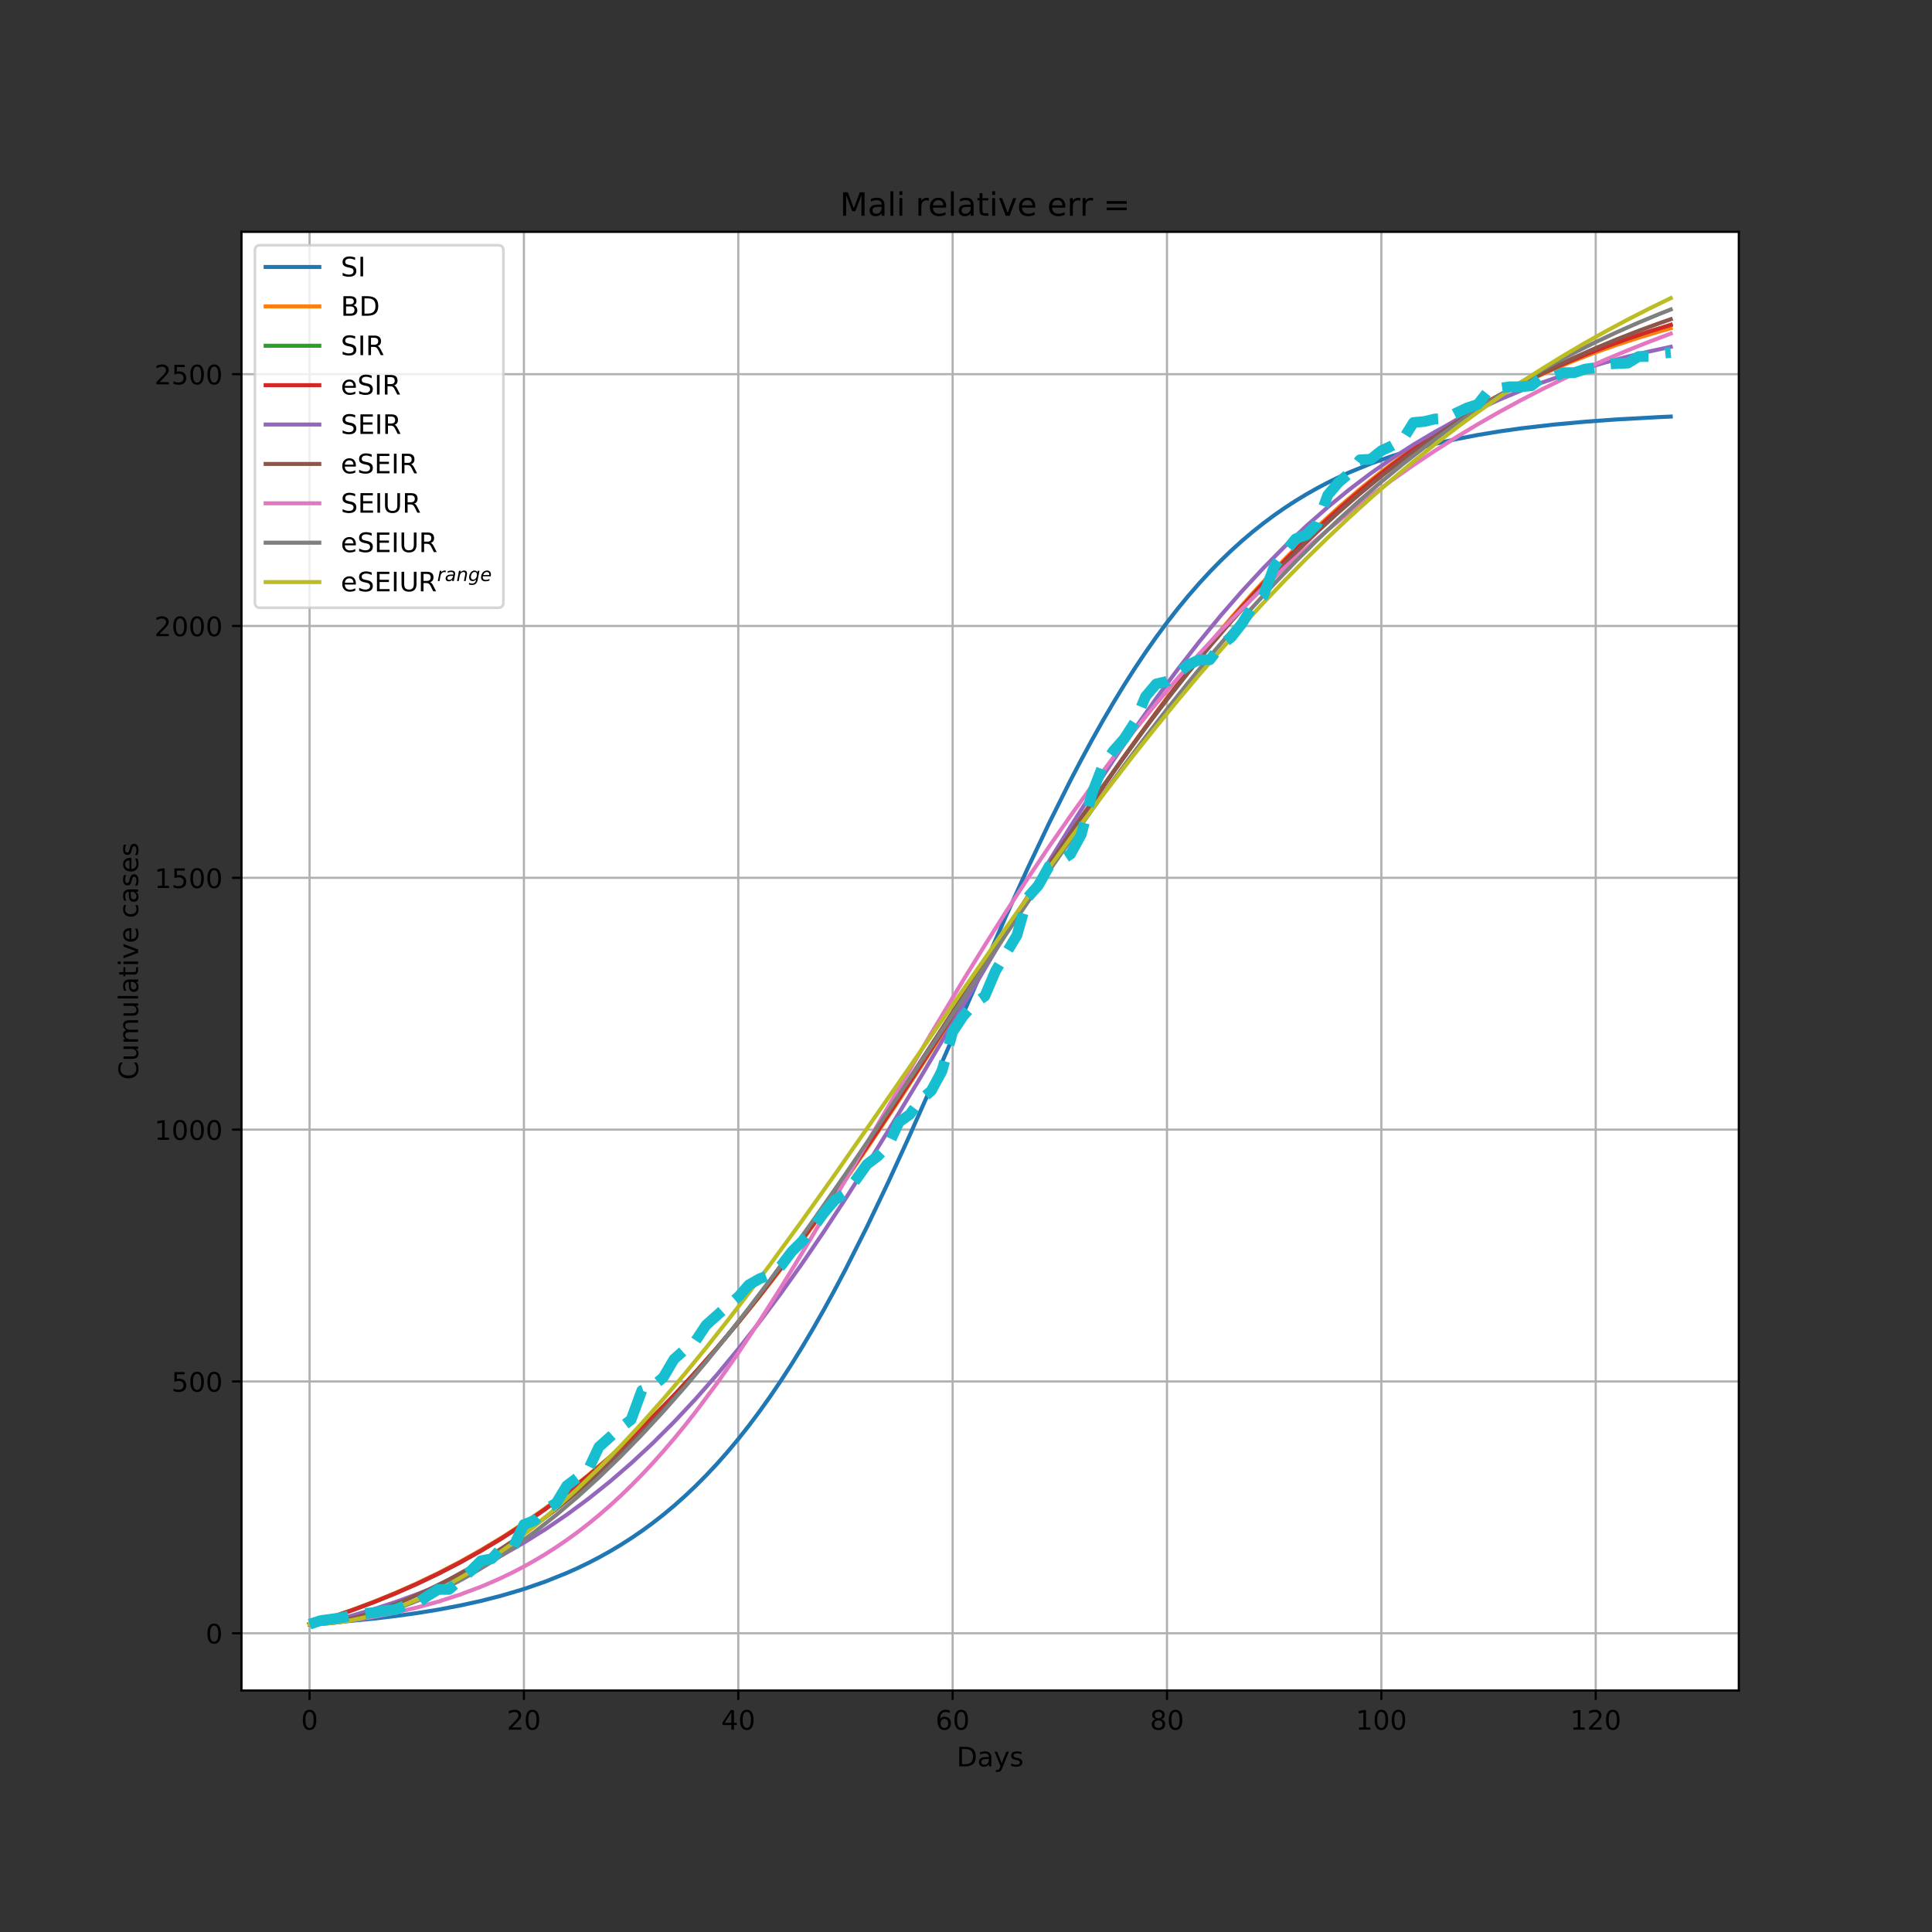 <?xml version="1.0" encoding="utf-8" standalone="no"?>
<!DOCTYPE svg PUBLIC "-//W3C//DTD SVG 1.1//EN"
  "http://www.w3.org/Graphics/SVG/1.1/DTD/svg11.dtd">
<!-- Created with matplotlib (https://matplotlib.org/) -->
<svg height="720pt" version="1.1" viewBox="0 0 720 720" width="720pt" xmlns="http://www.w3.org/2000/svg" xmlns:xlink="http://www.w3.org/1999/xlink">
 <rect x="0" y="0" width="720" height="720" fill="#333333" stroke="none"/>
 <defs>
  <style type="text/css">*{stroke-linecap:butt;stroke-linejoin:round;}</style>
 </defs>
 <g id="figure_1">
  <g id="patch_1">
   <path d="M 0 720 
L 720 720 
L 720 0 
L 0 0 
z
" style="fill:none;"/>
  </g>
  <g id="axes_1">
   <g id="patch_2">
    <path d="M 90 630 
L 648 630 
L 648 86.4 
L 90 86.4 
z
" style="fill:#ffffff;"/>
   </g>
   <g id="matplotlib.axis_1">
    <g id="xtick_1">
     <g id="line2d_1">
      <path clip-path="url(#pa520c6a73e)" d="M 115.364 630 
L 115.364 86.4 
" style="fill:none;stroke:#b0b0b0;stroke-linecap:square;stroke-width:0.8;"/>
     </g>
     <g id="line2d_2">
      <defs>
       <path d="M 0 0 
L 0 3.5 
" id="m90a1885f29" style="stroke:#000000;stroke-width:0.8;"/>
      </defs>
      <g>
       <use style="stroke:#000000;stroke-width:0.8;" x="115.364" xlink:href="#m90a1885f29" y="630"/>
      </g>
     </g>
     <g id="text_1">
      <!-- 0 -->
      <g transform="translate(112.182 644.598)scale(0.1 -0.1)">
       <defs>
        <path d="M 31.781 66.406 
Q 24.172 66.406 20.328 58.906 
Q 16.5 51.422 16.5 36.375 
Q 16.5 21.391 20.328 13.891 
Q 24.172 6.391 31.781 6.391 
Q 39.453 6.391 43.281 13.891 
Q 47.125 21.391 47.125 36.375 
Q 47.125 51.422 43.281 58.906 
Q 39.453 66.406 31.781 66.406 
z
M 31.781 74.219 
Q 44.047 74.219 50.516 64.516 
Q 56.984 54.828 56.984 36.375 
Q 56.984 17.969 50.516 8.266 
Q 44.047 -1.422 31.781 -1.422 
Q 19.531 -1.422 13.062 8.266 
Q 6.594 17.969 6.594 36.375 
Q 6.594 54.828 13.062 64.516 
Q 19.531 74.219 31.781 74.219 
z
" id="DejaVuSans-48"/>
       </defs>
       <use xlink:href="#DejaVuSans-48"/>
      </g>
     </g>
    </g>
    <g id="xtick_2">
     <g id="line2d_3">
      <path clip-path="url(#pa520c6a73e)" d="M 195.249 630 
L 195.249 86.4 
" style="fill:none;stroke:#b0b0b0;stroke-linecap:square;stroke-width:0.8;"/>
     </g>
     <g id="line2d_4">
      <g>
       <use style="stroke:#000000;stroke-width:0.8;" x="195.249" xlink:href="#m90a1885f29" y="630"/>
      </g>
     </g>
     <g id="text_2">
      <!-- 20 -->
      <g transform="translate(188.887 644.598)scale(0.1 -0.1)">
       <defs>
        <path d="M 19.188 8.297 
L 53.609 8.297 
L 53.609 0 
L 7.328 0 
L 7.328 8.297 
Q 12.938 14.109 22.625 23.891 
Q 32.328 33.688 34.812 36.531 
Q 39.547 41.844 41.422 45.531 
Q 43.312 49.219 43.312 52.781 
Q 43.312 58.594 39.234 62.25 
Q 35.156 65.922 28.609 65.922 
Q 23.969 65.922 18.812 64.312 
Q 13.672 62.703 7.812 59.422 
L 7.812 69.391 
Q 13.766 71.781 18.938 73 
Q 24.125 74.219 28.422 74.219 
Q 39.75 74.219 46.484 68.547 
Q 53.219 62.891 53.219 53.422 
Q 53.219 48.922 51.531 44.891 
Q 49.859 40.875 45.406 35.406 
Q 44.188 33.984 37.641 27.219 
Q 31.109 20.453 19.188 8.297 
z
" id="DejaVuSans-50"/>
       </defs>
       <use xlink:href="#DejaVuSans-50"/>
       <use x="63.623" xlink:href="#DejaVuSans-48"/>
      </g>
     </g>
    </g>
    <g id="xtick_3">
     <g id="line2d_5">
      <path clip-path="url(#pa520c6a73e)" d="M 275.135 630 
L 275.135 86.4 
" style="fill:none;stroke:#b0b0b0;stroke-linecap:square;stroke-width:0.8;"/>
     </g>
     <g id="line2d_6">
      <g>
       <use style="stroke:#000000;stroke-width:0.8;" x="275.135" xlink:href="#m90a1885f29" y="630"/>
      </g>
     </g>
     <g id="text_3">
      <!-- 40 -->
      <g transform="translate(268.772 644.598)scale(0.1 -0.1)">
       <defs>
        <path d="M 37.797 64.312 
L 12.891 25.391 
L 37.797 25.391 
z
M 35.203 72.906 
L 47.609 72.906 
L 47.609 25.391 
L 58.016 25.391 
L 58.016 17.188 
L 47.609 17.188 
L 47.609 0 
L 37.797 0 
L 37.797 17.188 
L 4.891 17.188 
L 4.891 26.703 
z
" id="DejaVuSans-52"/>
       </defs>
       <use xlink:href="#DejaVuSans-52"/>
       <use x="63.623" xlink:href="#DejaVuSans-48"/>
      </g>
     </g>
    </g>
    <g id="xtick_4">
     <g id="line2d_7">
      <path clip-path="url(#pa520c6a73e)" d="M 355.02 630 
L 355.02 86.4 
" style="fill:none;stroke:#b0b0b0;stroke-linecap:square;stroke-width:0.8;"/>
     </g>
     <g id="line2d_8">
      <g>
       <use style="stroke:#000000;stroke-width:0.8;" x="355.02" xlink:href="#m90a1885f29" y="630"/>
      </g>
     </g>
     <g id="text_4">
      <!-- 60 -->
      <g transform="translate(348.658 644.598)scale(0.1 -0.1)">
       <defs>
        <path d="M 33.016 40.375 
Q 26.375 40.375 22.484 35.828 
Q 18.609 31.297 18.609 23.391 
Q 18.609 15.531 22.484 10.953 
Q 26.375 6.391 33.016 6.391 
Q 39.656 6.391 43.531 10.953 
Q 47.406 15.531 47.406 23.391 
Q 47.406 31.297 43.531 35.828 
Q 39.656 40.375 33.016 40.375 
z
M 52.594 71.297 
L 52.594 62.312 
Q 48.875 64.062 45.094 64.984 
Q 41.312 65.922 37.594 65.922 
Q 27.828 65.922 22.672 59.328 
Q 17.531 52.734 16.797 39.406 
Q 19.672 43.656 24.016 45.922 
Q 28.375 48.188 33.594 48.188 
Q 44.578 48.188 50.953 41.516 
Q 57.328 34.859 57.328 23.391 
Q 57.328 12.156 50.688 5.359 
Q 44.047 -1.422 33.016 -1.422 
Q 20.359 -1.422 13.672 8.266 
Q 6.984 17.969 6.984 36.375 
Q 6.984 53.656 15.188 63.938 
Q 23.391 74.219 37.203 74.219 
Q 40.922 74.219 44.703 73.484 
Q 48.484 72.75 52.594 71.297 
z
" id="DejaVuSans-54"/>
       </defs>
       <use xlink:href="#DejaVuSans-54"/>
       <use x="63.623" xlink:href="#DejaVuSans-48"/>
      </g>
     </g>
    </g>
    <g id="xtick_5">
     <g id="line2d_9">
      <path clip-path="url(#pa520c6a73e)" d="M 434.906 630 
L 434.906 86.4 
" style="fill:none;stroke:#b0b0b0;stroke-linecap:square;stroke-width:0.8;"/>
     </g>
     <g id="line2d_10">
      <g>
       <use style="stroke:#000000;stroke-width:0.8;" x="434.906" xlink:href="#m90a1885f29" y="630"/>
      </g>
     </g>
     <g id="text_5">
      <!-- 80 -->
      <g transform="translate(428.543 644.598)scale(0.1 -0.1)">
       <defs>
        <path d="M 31.781 34.625 
Q 24.75 34.625 20.719 30.859 
Q 16.703 27.094 16.703 20.516 
Q 16.703 13.922 20.719 10.156 
Q 24.75 6.391 31.781 6.391 
Q 38.812 6.391 42.859 10.172 
Q 46.922 13.969 46.922 20.516 
Q 46.922 27.094 42.891 30.859 
Q 38.875 34.625 31.781 34.625 
z
M 21.922 38.812 
Q 15.578 40.375 12.031 44.719 
Q 8.5 49.078 8.5 55.328 
Q 8.5 64.062 14.719 69.141 
Q 20.953 74.219 31.781 74.219 
Q 42.672 74.219 48.875 69.141 
Q 55.078 64.062 55.078 55.328 
Q 55.078 49.078 51.531 44.719 
Q 48 40.375 41.703 38.812 
Q 48.828 37.156 52.797 32.312 
Q 56.781 27.484 56.781 20.516 
Q 56.781 9.906 50.312 4.234 
Q 43.844 -1.422 31.781 -1.422 
Q 19.734 -1.422 13.25 4.234 
Q 6.781 9.906 6.781 20.516 
Q 6.781 27.484 10.781 32.312 
Q 14.797 37.156 21.922 38.812 
z
M 18.312 54.391 
Q 18.312 48.734 21.844 45.562 
Q 25.391 42.391 31.781 42.391 
Q 38.141 42.391 41.719 45.562 
Q 45.312 48.734 45.312 54.391 
Q 45.312 60.062 41.719 63.234 
Q 38.141 66.406 31.781 66.406 
Q 25.391 66.406 21.844 63.234 
Q 18.312 60.062 18.312 54.391 
z
" id="DejaVuSans-56"/>
       </defs>
       <use xlink:href="#DejaVuSans-56"/>
       <use x="63.623" xlink:href="#DejaVuSans-48"/>
      </g>
     </g>
    </g>
    <g id="xtick_6">
     <g id="line2d_11">
      <path clip-path="url(#pa520c6a73e)" d="M 514.791 630 
L 514.791 86.4 
" style="fill:none;stroke:#b0b0b0;stroke-linecap:square;stroke-width:0.8;"/>
     </g>
     <g id="line2d_12">
      <g>
       <use style="stroke:#000000;stroke-width:0.8;" x="514.791" xlink:href="#m90a1885f29" y="630"/>
      </g>
     </g>
     <g id="text_6">
      <!-- 100 -->
      <g transform="translate(505.247 644.598)scale(0.1 -0.1)">
       <defs>
        <path d="M 12.406 8.297 
L 28.516 8.297 
L 28.516 63.922 
L 10.984 60.406 
L 10.984 69.391 
L 28.422 72.906 
L 38.281 72.906 
L 38.281 8.297 
L 54.391 8.297 
L 54.391 0 
L 12.406 0 
z
" id="DejaVuSans-49"/>
       </defs>
       <use xlink:href="#DejaVuSans-49"/>
       <use x="63.623" xlink:href="#DejaVuSans-48"/>
       <use x="127.246" xlink:href="#DejaVuSans-48"/>
      </g>
     </g>
    </g>
    <g id="xtick_7">
     <g id="line2d_13">
      <path clip-path="url(#pa520c6a73e)" d="M 594.676 630 
L 594.676 86.4 
" style="fill:none;stroke:#b0b0b0;stroke-linecap:square;stroke-width:0.8;"/>
     </g>
     <g id="line2d_14">
      <g>
       <use style="stroke:#000000;stroke-width:0.8;" x="594.676" xlink:href="#m90a1885f29" y="630"/>
      </g>
     </g>
     <g id="text_7">
      <!-- 120 -->
      <g transform="translate(585.133 644.598)scale(0.1 -0.1)">
       <use xlink:href="#DejaVuSans-49"/>
       <use x="63.623" xlink:href="#DejaVuSans-50"/>
       <use x="127.246" xlink:href="#DejaVuSans-48"/>
      </g>
     </g>
    </g>
    <g id="text_8">
     <!-- Days -->
     <g transform="translate(356.522 658.277)scale(0.1 -0.1)">
      <defs>
       <path d="M 19.672 64.797 
L 19.672 8.109 
L 31.594 8.109 
Q 46.688 8.109 53.688 14.938 
Q 60.688 21.781 60.688 36.531 
Q 60.688 51.172 53.688 57.984 
Q 46.688 64.797 31.594 64.797 
z
M 9.812 72.906 
L 30.078 72.906 
Q 51.266 72.906 61.172 64.094 
Q 71.094 55.281 71.094 36.531 
Q 71.094 17.672 61.125 8.828 
Q 51.172 0 30.078 0 
L 9.812 0 
z
" id="DejaVuSans-68"/>
       <path d="M 34.281 27.484 
Q 23.391 27.484 19.188 25 
Q 14.984 22.516 14.984 16.5 
Q 14.984 11.719 18.141 8.906 
Q 21.297 6.109 26.703 6.109 
Q 34.188 6.109 38.703 11.406 
Q 43.219 16.703 43.219 25.484 
L 43.219 27.484 
z
M 52.203 31.203 
L 52.203 0 
L 43.219 0 
L 43.219 8.297 
Q 40.141 3.328 35.547 0.953 
Q 30.953 -1.422 24.312 -1.422 
Q 15.922 -1.422 10.953 3.297 
Q 6 8.016 6 15.922 
Q 6 25.141 12.172 29.828 
Q 18.359 34.516 30.609 34.516 
L 43.219 34.516 
L 43.219 35.406 
Q 43.219 41.609 39.141 45 
Q 35.062 48.391 27.688 48.391 
Q 23 48.391 18.547 47.266 
Q 14.109 46.141 10.016 43.891 
L 10.016 52.203 
Q 14.938 54.109 19.578 55.047 
Q 24.219 56 28.609 56 
Q 40.484 56 46.344 49.844 
Q 52.203 43.703 52.203 31.203 
z
" id="DejaVuSans-97"/>
       <path d="M 32.172 -5.078 
Q 28.375 -14.844 24.75 -17.812 
Q 21.141 -20.797 15.094 -20.797 
L 7.906 -20.797 
L 7.906 -13.281 
L 13.188 -13.281 
Q 16.891 -13.281 18.938 -11.516 
Q 21 -9.766 23.484 -3.219 
L 25.094 0.875 
L 2.984 54.688 
L 12.5 54.688 
L 29.594 11.922 
L 46.688 54.688 
L 56.203 54.688 
z
" id="DejaVuSans-121"/>
       <path d="M 44.281 53.078 
L 44.281 44.578 
Q 40.484 46.531 36.375 47.5 
Q 32.281 48.484 27.875 48.484 
Q 21.188 48.484 17.844 46.438 
Q 14.5 44.391 14.5 40.281 
Q 14.5 37.156 16.891 35.375 
Q 19.281 33.594 26.516 31.984 
L 29.594 31.297 
Q 39.156 29.25 43.188 25.516 
Q 47.219 21.781 47.219 15.094 
Q 47.219 7.469 41.188 3.016 
Q 35.156 -1.422 24.609 -1.422 
Q 20.219 -1.422 15.453 -0.562 
Q 10.688 0.297 5.422 2 
L 5.422 11.281 
Q 10.406 8.688 15.234 7.391 
Q 20.062 6.109 24.812 6.109 
Q 31.156 6.109 34.562 8.281 
Q 37.984 10.453 37.984 14.406 
Q 37.984 18.062 35.516 20.016 
Q 33.062 21.969 24.703 23.781 
L 21.578 24.516 
Q 13.234 26.266 9.516 29.906 
Q 5.812 33.547 5.812 39.891 
Q 5.812 47.609 11.281 51.797 
Q 16.75 56 26.812 56 
Q 31.781 56 36.172 55.266 
Q 40.578 54.547 44.281 53.078 
z
" id="DejaVuSans-115"/>
      </defs>
      <use xlink:href="#DejaVuSans-68"/>
      <use x="77.002" xlink:href="#DejaVuSans-97"/>
      <use x="138.281" xlink:href="#DejaVuSans-121"/>
      <use x="197.461" xlink:href="#DejaVuSans-115"/>
     </g>
    </g>
   </g>
   <g id="matplotlib.axis_2">
    <g id="ytick_1">
     <g id="line2d_15">
      <path clip-path="url(#pa520c6a73e)" d="M 90 608.669 
L 648 608.669 
" style="fill:none;stroke:#b0b0b0;stroke-linecap:square;stroke-width:0.8;"/>
     </g>
     <g id="line2d_16">
      <defs>
       <path d="M 0 0 
L -3.5 0 
" id="mba879bc7ff" style="stroke:#000000;stroke-width:0.8;"/>
      </defs>
      <g>
       <use style="stroke:#000000;stroke-width:0.8;" x="90" xlink:href="#mba879bc7ff" y="608.669"/>
      </g>
     </g>
     <g id="text_9">
      <!-- 0 -->
      <g transform="translate(76.638 612.469)scale(0.1 -0.1)">
       <use xlink:href="#DejaVuSans-48"/>
      </g>
     </g>
    </g>
    <g id="ytick_2">
     <g id="line2d_17">
      <path clip-path="url(#pa520c6a73e)" d="M 90 514.823 
L 648 514.823 
" style="fill:none;stroke:#b0b0b0;stroke-linecap:square;stroke-width:0.8;"/>
     </g>
     <g id="line2d_18">
      <g>
       <use style="stroke:#000000;stroke-width:0.8;" x="90" xlink:href="#mba879bc7ff" y="514.823"/>
      </g>
     </g>
     <g id="text_10">
      <!-- 500 -->
      <g transform="translate(63.913 518.622)scale(0.1 -0.1)">
       <defs>
        <path d="M 10.797 72.906 
L 49.516 72.906 
L 49.516 64.594 
L 19.828 64.594 
L 19.828 46.734 
Q 21.969 47.469 24.109 47.828 
Q 26.266 48.188 28.422 48.188 
Q 40.625 48.188 47.75 41.5 
Q 54.891 34.812 54.891 23.391 
Q 54.891 11.625 47.562 5.094 
Q 40.234 -1.422 26.906 -1.422 
Q 22.312 -1.422 17.547 -0.641 
Q 12.797 0.141 7.719 1.703 
L 7.719 11.625 
Q 12.109 9.234 16.797 8.062 
Q 21.484 6.891 26.703 6.891 
Q 35.156 6.891 40.078 11.328 
Q 45.016 15.766 45.016 23.391 
Q 45.016 31 40.078 35.438 
Q 35.156 39.891 26.703 39.891 
Q 22.75 39.891 18.812 39.016 
Q 14.891 38.141 10.797 36.281 
z
" id="DejaVuSans-53"/>
       </defs>
       <use xlink:href="#DejaVuSans-53"/>
       <use x="63.623" xlink:href="#DejaVuSans-48"/>
       <use x="127.246" xlink:href="#DejaVuSans-48"/>
      </g>
     </g>
    </g>
    <g id="ytick_3">
     <g id="line2d_19">
      <path clip-path="url(#pa520c6a73e)" d="M 90 420.977 
L 648 420.977 
" style="fill:none;stroke:#b0b0b0;stroke-linecap:square;stroke-width:0.8;"/>
     </g>
     <g id="line2d_20">
      <g>
       <use style="stroke:#000000;stroke-width:0.8;" x="90" xlink:href="#mba879bc7ff" y="420.977"/>
      </g>
     </g>
     <g id="text_11">
      <!-- 1000 -->
      <g transform="translate(57.55 424.776)scale(0.1 -0.1)">
       <use xlink:href="#DejaVuSans-49"/>
       <use x="63.623" xlink:href="#DejaVuSans-48"/>
       <use x="127.246" xlink:href="#DejaVuSans-48"/>
       <use x="190.869" xlink:href="#DejaVuSans-48"/>
      </g>
     </g>
    </g>
    <g id="ytick_4">
     <g id="line2d_21">
      <path clip-path="url(#pa520c6a73e)" d="M 90 327.131 
L 648 327.131 
" style="fill:none;stroke:#b0b0b0;stroke-linecap:square;stroke-width:0.8;"/>
     </g>
     <g id="line2d_22">
      <g>
       <use style="stroke:#000000;stroke-width:0.8;" x="90" xlink:href="#mba879bc7ff" y="327.131"/>
      </g>
     </g>
     <g id="text_12">
      <!-- 1500 -->
      <g transform="translate(57.55 330.93)scale(0.1 -0.1)">
       <use xlink:href="#DejaVuSans-49"/>
       <use x="63.623" xlink:href="#DejaVuSans-53"/>
       <use x="127.246" xlink:href="#DejaVuSans-48"/>
       <use x="190.869" xlink:href="#DejaVuSans-48"/>
      </g>
     </g>
    </g>
    <g id="ytick_5">
     <g id="line2d_23">
      <path clip-path="url(#pa520c6a73e)" d="M 90 233.285 
L 648 233.285 
" style="fill:none;stroke:#b0b0b0;stroke-linecap:square;stroke-width:0.8;"/>
     </g>
     <g id="line2d_24">
      <g>
       <use style="stroke:#000000;stroke-width:0.8;" x="90" xlink:href="#mba879bc7ff" y="233.285"/>
      </g>
     </g>
     <g id="text_13">
      <!-- 2000 -->
      <g transform="translate(57.55 237.084)scale(0.1 -0.1)">
       <use xlink:href="#DejaVuSans-50"/>
       <use x="63.623" xlink:href="#DejaVuSans-48"/>
       <use x="127.246" xlink:href="#DejaVuSans-48"/>
       <use x="190.869" xlink:href="#DejaVuSans-48"/>
      </g>
     </g>
    </g>
    <g id="ytick_6">
     <g id="line2d_25">
      <path clip-path="url(#pa520c6a73e)" d="M 90 139.439 
L 648 139.439 
" style="fill:none;stroke:#b0b0b0;stroke-linecap:square;stroke-width:0.8;"/>
     </g>
     <g id="line2d_26">
      <g>
       <use style="stroke:#000000;stroke-width:0.8;" x="90" xlink:href="#mba879bc7ff" y="139.439"/>
      </g>
     </g>
     <g id="text_14">
      <!-- 2500 -->
      <g transform="translate(57.55 143.238)scale(0.1 -0.1)">
       <use xlink:href="#DejaVuSans-50"/>
       <use x="63.623" xlink:href="#DejaVuSans-53"/>
       <use x="127.246" xlink:href="#DejaVuSans-48"/>
       <use x="190.869" xlink:href="#DejaVuSans-48"/>
      </g>
     </g>
    </g>
    <g id="text_15">
     <!-- Cumulative cases -->
     <g transform="translate(51.47 402.426)rotate(-90)scale(0.1 -0.1)">
      <defs>
       <path d="M 64.406 67.281 
L 64.406 56.891 
Q 59.422 61.531 53.781 63.812 
Q 48.141 66.109 41.797 66.109 
Q 29.297 66.109 22.656 58.469 
Q 16.016 50.828 16.016 36.375 
Q 16.016 21.969 22.656 14.328 
Q 29.297 6.688 41.797 6.688 
Q 48.141 6.688 53.781 8.984 
Q 59.422 11.281 64.406 15.922 
L 64.406 5.609 
Q 59.234 2.094 53.438 0.328 
Q 47.656 -1.422 41.219 -1.422 
Q 24.656 -1.422 15.125 8.703 
Q 5.609 18.844 5.609 36.375 
Q 5.609 53.953 15.125 64.078 
Q 24.656 74.219 41.219 74.219 
Q 47.75 74.219 53.531 72.484 
Q 59.328 70.75 64.406 67.281 
z
" id="DejaVuSans-67"/>
       <path d="M 8.5 21.578 
L 8.5 54.688 
L 17.484 54.688 
L 17.484 21.922 
Q 17.484 14.156 20.5 10.266 
Q 23.531 6.391 29.594 6.391 
Q 36.859 6.391 41.078 11.031 
Q 45.312 15.672 45.312 23.688 
L 45.312 54.688 
L 54.297 54.688 
L 54.297 0 
L 45.312 0 
L 45.312 8.406 
Q 42.047 3.422 37.719 1 
Q 33.406 -1.422 27.688 -1.422 
Q 18.266 -1.422 13.375 4.438 
Q 8.5 10.297 8.5 21.578 
z
M 31.109 56 
z
" id="DejaVuSans-117"/>
       <path d="M 52 44.188 
Q 55.375 50.25 60.062 53.125 
Q 64.75 56 71.094 56 
Q 79.641 56 84.281 50.016 
Q 88.922 44.047 88.922 33.016 
L 88.922 0 
L 79.891 0 
L 79.891 32.719 
Q 79.891 40.578 77.094 44.375 
Q 74.312 48.188 68.609 48.188 
Q 61.625 48.188 57.562 43.547 
Q 53.516 38.922 53.516 30.906 
L 53.516 0 
L 44.484 0 
L 44.484 32.719 
Q 44.484 40.625 41.703 44.406 
Q 38.922 48.188 33.109 48.188 
Q 26.219 48.188 22.156 43.531 
Q 18.109 38.875 18.109 30.906 
L 18.109 0 
L 9.078 0 
L 9.078 54.688 
L 18.109 54.688 
L 18.109 46.188 
Q 21.188 51.219 25.484 53.609 
Q 29.781 56 35.688 56 
Q 41.656 56 45.828 52.969 
Q 50 49.953 52 44.188 
z
" id="DejaVuSans-109"/>
       <path d="M 9.422 75.984 
L 18.406 75.984 
L 18.406 0 
L 9.422 0 
z
" id="DejaVuSans-108"/>
       <path d="M 18.312 70.219 
L 18.312 54.688 
L 36.812 54.688 
L 36.812 47.703 
L 18.312 47.703 
L 18.312 18.016 
Q 18.312 11.328 20.141 9.422 
Q 21.969 7.516 27.594 7.516 
L 36.812 7.516 
L 36.812 0 
L 27.594 0 
Q 17.188 0 13.234 3.875 
Q 9.281 7.766 9.281 18.016 
L 9.281 47.703 
L 2.688 47.703 
L 2.688 54.688 
L 9.281 54.688 
L 9.281 70.219 
z
" id="DejaVuSans-116"/>
       <path d="M 9.422 54.688 
L 18.406 54.688 
L 18.406 0 
L 9.422 0 
z
M 9.422 75.984 
L 18.406 75.984 
L 18.406 64.594 
L 9.422 64.594 
z
" id="DejaVuSans-105"/>
       <path d="M 2.984 54.688 
L 12.5 54.688 
L 29.594 8.797 
L 46.688 54.688 
L 56.203 54.688 
L 35.688 0 
L 23.484 0 
z
" id="DejaVuSans-118"/>
       <path d="M 56.203 29.594 
L 56.203 25.203 
L 14.891 25.203 
Q 15.484 15.922 20.484 11.062 
Q 25.484 6.203 34.422 6.203 
Q 39.594 6.203 44.453 7.469 
Q 49.312 8.734 54.109 11.281 
L 54.109 2.781 
Q 49.266 0.734 44.188 -0.344 
Q 39.109 -1.422 33.891 -1.422 
Q 20.797 -1.422 13.156 6.188 
Q 5.516 13.812 5.516 26.812 
Q 5.516 40.234 12.766 48.109 
Q 20.016 56 32.328 56 
Q 43.359 56 49.781 48.891 
Q 56.203 41.797 56.203 29.594 
z
M 47.219 32.234 
Q 47.125 39.594 43.094 43.984 
Q 39.062 48.391 32.422 48.391 
Q 24.906 48.391 20.391 44.141 
Q 15.875 39.891 15.188 32.172 
z
" id="DejaVuSans-101"/>
       <path id="DejaVuSans-32"/>
       <path d="M 48.781 52.594 
L 48.781 44.188 
Q 44.969 46.297 41.141 47.344 
Q 37.312 48.391 33.406 48.391 
Q 24.656 48.391 19.812 42.844 
Q 14.984 37.312 14.984 27.297 
Q 14.984 17.281 19.812 11.734 
Q 24.656 6.203 33.406 6.203 
Q 37.312 6.203 41.141 7.25 
Q 44.969 8.297 48.781 10.406 
L 48.781 2.094 
Q 45.016 0.344 40.984 -0.531 
Q 36.969 -1.422 32.422 -1.422 
Q 20.062 -1.422 12.781 6.344 
Q 5.516 14.109 5.516 27.297 
Q 5.516 40.672 12.859 48.328 
Q 20.219 56 33.016 56 
Q 37.156 56 41.109 55.141 
Q 45.062 54.297 48.781 52.594 
z
" id="DejaVuSans-99"/>
      </defs>
      <use xlink:href="#DejaVuSans-67"/>
      <use x="69.824" xlink:href="#DejaVuSans-117"/>
      <use x="133.203" xlink:href="#DejaVuSans-109"/>
      <use x="230.615" xlink:href="#DejaVuSans-117"/>
      <use x="293.994" xlink:href="#DejaVuSans-108"/>
      <use x="321.777" xlink:href="#DejaVuSans-97"/>
      <use x="383.057" xlink:href="#DejaVuSans-116"/>
      <use x="422.266" xlink:href="#DejaVuSans-105"/>
      <use x="450.049" xlink:href="#DejaVuSans-118"/>
      <use x="509.229" xlink:href="#DejaVuSans-101"/>
      <use x="570.752" xlink:href="#DejaVuSans-32"/>
      <use x="602.539" xlink:href="#DejaVuSans-99"/>
      <use x="657.52" xlink:href="#DejaVuSans-97"/>
      <use x="718.799" xlink:href="#DejaVuSans-115"/>
      <use x="770.898" xlink:href="#DejaVuSans-101"/>
      <use x="832.422" xlink:href="#DejaVuSans-115"/>
     </g>
    </g>
   </g>
   <g id="line2d_27">
    <path clip-path="url(#pa520c6a73e)" d="M 115.364 605.291 
L 127.346 604.374 
L 139.329 603.21 
L 147.318 602.267 
L 155.306 601.163 
L 163.295 599.872 
L 171.283 598.365 
L 179.272 596.607 
L 187.261 594.558 
L 195.249 592.175 
L 203.238 589.406 
L 211.226 586.196 
L 215.22 584.406 
L 219.215 582.483 
L 223.209 580.417 
L 227.203 578.2 
L 231.198 575.822 
L 235.192 573.274 
L 239.186 570.547 
L 243.18 567.629 
L 247.175 564.512 
L 251.169 561.186 
L 255.163 557.64 
L 259.157 553.864 
L 263.152 549.85 
L 267.146 545.588 
L 271.14 541.07 
L 275.135 536.288 
L 279.129 531.235 
L 283.123 525.906 
L 287.117 520.296 
L 291.112 514.401 
L 295.106 508.221 
L 299.1 501.756 
L 303.094 495.007 
L 307.089 487.981 
L 311.083 480.682 
L 315.077 473.121 
L 323.066 457.258 
L 331.054 440.515 
L 339.043 423.051 
L 347.031 405.057 
L 374.991 341.18 
L 382.98 323.63 
L 390.969 306.778 
L 398.957 290.786 
L 402.951 283.154 
L 406.946 275.783 
L 410.94 268.68 
L 414.934 261.855 
L 418.928 255.311 
L 422.923 249.052 
L 426.917 243.079 
L 430.911 237.391 
L 434.906 231.985 
L 438.9 226.856 
L 442.894 222.001 
L 446.888 217.411 
L 450.883 213.079 
L 454.877 208.998 
L 458.871 205.157 
L 462.865 201.549 
L 466.86 198.163 
L 470.854 194.989 
L 474.848 192.018 
L 478.843 189.239 
L 482.837 186.643 
L 486.831 184.219 
L 490.825 181.958 
L 494.82 179.852 
L 498.814 177.89 
L 502.808 176.065 
L 510.797 172.79 
L 518.785 169.963 
L 526.774 167.53 
L 534.762 165.438 
L 542.751 163.642 
L 550.739 162.102 
L 558.728 160.784 
L 566.717 159.656 
L 578.699 158.264 
L 590.682 157.165 
L 602.665 156.299 
L 618.642 155.424 
L 622.636 155.245 
L 622.636 155.245 
" style="fill:none;stroke:#1f77b4;stroke-linecap:square;stroke-width:1.5;"/>
   </g>
   <g id="line2d_28">
    <path clip-path="url(#pa520c6a73e)" d="M 115.364 605.291 
L 123.352 602.727 
L 131.341 599.942 
L 139.329 596.919 
L 147.318 593.641 
L 155.306 590.092 
L 163.295 586.253 
L 171.283 582.106 
L 179.272 577.633 
L 187.261 572.817 
L 195.249 567.638 
L 203.238 562.081 
L 211.226 556.129 
L 219.215 549.768 
L 227.203 542.983 
L 235.192 535.765 
L 243.18 528.104 
L 251.169 519.995 
L 259.157 511.437 
L 267.146 502.432 
L 275.135 492.985 
L 283.123 483.107 
L 291.112 472.816 
L 299.1 462.131 
L 307.089 451.079 
L 315.077 439.692 
L 323.066 428.005 
L 335.049 410.004 
L 347.031 391.578 
L 370.997 354.141 
L 386.974 329.335 
L 398.957 311.111 
L 410.94 293.396 
L 418.928 281.941 
L 426.917 270.815 
L 434.906 260.049 
L 442.894 249.671 
L 450.883 239.704 
L 458.871 230.164 
L 466.86 221.063 
L 474.848 212.409 
L 482.837 204.204 
L 490.825 196.448 
L 498.814 189.135 
L 506.802 182.258 
L 514.791 175.807 
L 522.78 169.769 
L 530.768 164.128 
L 538.757 158.87 
L 546.745 153.978 
L 554.734 149.433 
L 562.722 145.218 
L 570.711 141.315 
L 578.699 137.705 
L 586.688 134.37 
L 594.676 131.294 
L 602.665 128.459 
L 610.654 125.849 
L 618.642 123.449 
L 622.636 122.322 
L 622.636 122.322 
" style="fill:none;stroke:#ff7f0e;stroke-linecap:square;stroke-width:1.5;"/>
   </g>
   <g id="line2d_29">
    <path clip-path="url(#pa520c6a73e)" d="M 115.364 605.291 
L 123.352 602.779 
L 131.341 600.042 
L 139.329 597.065 
L 147.318 593.828 
L 155.306 590.315 
L 163.295 586.506 
L 171.283 582.384 
L 179.272 577.927 
L 187.261 573.119 
L 195.249 567.941 
L 203.238 562.375 
L 211.226 556.404 
L 219.215 550.014 
L 227.203 543.192 
L 235.192 535.927 
L 243.18 528.211 
L 251.169 520.04 
L 259.157 511.414 
L 267.146 502.335 
L 275.135 492.812 
L 283.123 482.859 
L 291.112 472.494 
L 299.1 461.74 
L 307.089 450.626 
L 315.077 439.186 
L 327.06 421.5 
L 339.043 403.318 
L 355.02 378.587 
L 382.98 335.153 
L 394.963 316.936 
L 406.946 299.194 
L 414.934 287.699 
L 422.923 276.513 
L 430.911 265.67 
L 438.9 255.194 
L 446.888 245.109 
L 454.877 235.43 
L 462.865 226.171 
L 470.854 217.339 
L 478.843 208.938 
L 486.831 200.968 
L 494.82 193.426 
L 502.808 186.305 
L 510.797 179.597 
L 518.785 173.291 
L 526.774 167.374 
L 534.762 161.833 
L 542.751 156.651 
L 550.739 151.814 
L 558.728 147.304 
L 566.717 143.107 
L 574.705 139.204 
L 582.694 135.579 
L 590.682 132.217 
L 598.671 129.1 
L 606.659 126.215 
L 614.648 123.546 
L 622.636 121.078 
L 622.636 121.078 
" style="fill:none;stroke:#2ca02c;stroke-linecap:square;stroke-width:1.5;"/>
   </g>
   <g id="line2d_30">
    <path clip-path="url(#pa520c6a73e)" d="M 115.364 605.291 
L 123.352 602.779 
L 131.341 600.042 
L 139.329 597.065 
L 147.318 593.828 
L 155.306 590.315 
L 163.295 586.506 
L 171.283 582.384 
L 179.272 577.927 
L 187.261 573.119 
L 195.249 567.941 
L 203.238 562.375 
L 211.226 556.404 
L 219.215 550.014 
L 227.203 543.192 
L 235.192 535.927 
L 243.18 528.211 
L 251.169 520.04 
L 259.157 511.414 
L 267.146 502.335 
L 275.135 492.812 
L 283.123 482.859 
L 291.112 472.494 
L 299.1 461.74 
L 307.089 450.626 
L 315.077 439.186 
L 327.06 421.5 
L 339.043 403.318 
L 355.02 378.587 
L 382.98 335.153 
L 394.963 316.936 
L 406.946 299.194 
L 414.934 287.699 
L 422.923 276.513 
L 430.911 265.67 
L 438.9 255.194 
L 446.888 245.109 
L 454.877 235.43 
L 462.865 226.171 
L 470.854 217.339 
L 478.843 208.938 
L 486.831 200.968 
L 494.82 193.426 
L 502.808 186.305 
L 510.797 179.597 
L 518.785 173.291 
L 526.774 167.374 
L 534.762 161.833 
L 542.751 156.651 
L 550.739 151.814 
L 558.728 147.304 
L 566.717 143.107 
L 574.705 139.204 
L 582.694 135.579 
L 590.682 132.217 
L 598.671 129.1 
L 606.659 126.215 
L 614.648 123.546 
L 622.636 121.078 
L 622.636 121.078 
" style="fill:none;stroke:#d62728;stroke-linecap:square;stroke-width:1.5;"/>
   </g>
   <g id="line2d_31">
    <path clip-path="url(#pa520c6a73e)" d="M 115.364 605.291 
L 119.358 604.913 
L 123.352 604.112 
L 131.341 602.048 
L 139.329 599.677 
L 147.318 597.053 
L 155.306 594.162 
L 163.295 590.984 
L 171.283 587.494 
L 179.272 583.668 
L 187.261 579.48 
L 195.249 574.905 
L 203.238 569.916 
L 211.226 564.488 
L 219.215 558.595 
L 227.203 552.215 
L 235.192 545.326 
L 243.18 537.909 
L 251.169 529.949 
L 259.157 521.436 
L 267.146 512.365 
L 275.135 502.735 
L 283.123 492.556 
L 291.112 481.841 
L 299.1 470.614 
L 307.089 458.906 
L 315.077 446.757 
L 323.066 434.216 
L 331.054 421.337 
L 343.037 401.524 
L 359.014 374.551 
L 378.986 340.785 
L 390.969 320.949 
L 398.957 308.047 
L 406.946 295.474 
L 414.934 283.286 
L 422.923 271.529 
L 430.911 260.242 
L 438.9 249.457 
L 446.888 239.195 
L 454.877 229.472 
L 462.865 220.296 
L 470.854 211.668 
L 478.843 203.582 
L 486.831 196.031 
L 494.82 188.998 
L 502.808 182.469 
L 510.797 176.421 
L 518.785 170.833 
L 526.774 165.681 
L 534.762 160.942 
L 542.751 156.59 
L 550.739 152.601 
L 558.728 148.949 
L 566.717 145.612 
L 574.705 142.566 
L 582.694 139.789 
L 590.682 137.261 
L 598.671 134.96 
L 606.659 132.869 
L 614.648 130.97 
L 622.636 129.247 
L 622.636 129.247 
" style="fill:none;stroke:#9467bd;stroke-linecap:square;stroke-width:1.5;"/>
   </g>
   <g id="line2d_32">
    <path clip-path="url(#pa520c6a73e)" d="M 115.364 605.291 
L 119.358 605.123 
L 123.352 604.661 
L 127.346 603.955 
L 131.341 603.045 
L 135.335 601.958 
L 139.329 600.718 
L 143.324 599.339 
L 151.312 596.212 
L 159.301 592.638 
L 167.289 588.643 
L 175.278 584.239 
L 183.266 579.426 
L 191.255 574.198 
L 199.243 568.547 
L 207.232 562.463 
L 215.22 555.938 
L 223.209 548.966 
L 231.198 541.542 
L 239.186 533.662 
L 247.175 525.329 
L 255.163 516.546 
L 263.152 507.322 
L 271.14 497.67 
L 279.129 487.605 
L 287.117 477.149 
L 295.106 466.328 
L 303.094 455.172 
L 311.083 443.715 
L 323.066 426.048 
L 335.049 407.933 
L 351.026 383.353 
L 378.986 340.262 
L 390.969 322.187 
L 402.951 304.563 
L 410.94 293.13 
L 418.928 281.989 
L 426.917 271.17 
L 434.906 260.697 
L 442.894 250.591 
L 450.883 240.867 
L 458.871 231.537 
L 466.86 222.609 
L 474.848 214.086 
L 482.837 205.968 
L 490.825 198.253 
L 498.814 190.934 
L 506.802 184.003 
L 514.791 177.45 
L 522.78 171.264 
L 530.768 165.431 
L 538.757 159.938 
L 546.745 154.769 
L 554.734 149.909 
L 562.722 145.344 
L 570.711 141.057 
L 578.699 137.033 
L 586.688 133.259 
L 594.676 129.718 
L 602.665 126.397 
L 610.654 123.283 
L 618.642 120.362 
L 622.636 118.97 
L 622.636 118.97 
" style="fill:none;stroke:#8c564b;stroke-linecap:square;stroke-width:1.5;"/>
   </g>
   <g id="line2d_33">
    <path clip-path="url(#pa520c6a73e)" d="M 115.364 605.291 
L 119.358 605.163 
L 123.352 604.845 
L 131.341 603.86 
L 139.329 602.555 
L 147.318 600.971 
L 155.306 599.096 
L 163.295 596.891 
L 171.283 594.313 
L 179.272 591.309 
L 183.266 589.63 
L 187.261 587.824 
L 191.255 585.883 
L 195.249 583.8 
L 199.243 581.568 
L 203.238 579.179 
L 207.232 576.626 
L 211.226 573.903 
L 215.22 571.004 
L 219.215 567.921 
L 223.209 564.65 
L 227.203 561.187 
L 231.198 557.527 
L 235.192 553.667 
L 239.186 549.605 
L 243.18 545.341 
L 247.175 540.875 
L 251.169 536.207 
L 255.163 531.341 
L 259.157 526.281 
L 267.146 515.599 
L 275.135 504.218 
L 283.123 492.209 
L 291.112 479.662 
L 299.1 466.672 
L 311.083 446.587 
L 331.054 412.366 
L 347.031 385.15 
L 359.014 365.227 
L 367.003 352.285 
L 374.991 339.664 
L 382.98 327.398 
L 390.969 315.511 
L 398.957 304.02 
L 406.946 292.937 
L 414.934 282.268 
L 422.923 272.015 
L 430.911 262.176 
L 438.9 252.748 
L 446.888 243.722 
L 454.877 235.091 
L 462.865 226.844 
L 470.854 218.971 
L 478.843 211.461 
L 486.831 204.3 
L 494.82 197.476 
L 502.808 190.977 
L 510.797 184.79 
L 518.785 178.903 
L 526.774 173.302 
L 534.762 167.975 
L 542.751 162.912 
L 550.739 158.099 
L 558.728 153.525 
L 566.717 149.181 
L 574.705 145.054 
L 582.694 141.135 
L 590.682 137.413 
L 598.671 133.881 
L 606.659 130.527 
L 614.648 127.344 
L 622.636 124.324 
L 622.636 124.324 
" style="fill:none;stroke:#e377c2;stroke-linecap:square;stroke-width:1.5;"/>
   </g>
   <g id="line2d_34">
    <path clip-path="url(#pa520c6a73e)" d="M 115.364 605.291 
L 119.358 605.191 
L 123.352 604.899 
L 127.346 604.425 
L 131.341 603.779 
L 135.335 602.967 
L 139.329 601.997 
L 143.324 600.875 
L 147.318 599.604 
L 151.312 598.191 
L 155.306 596.637 
L 159.301 594.947 
L 163.295 593.122 
L 167.289 591.166 
L 171.283 589.079 
L 175.278 586.863 
L 183.266 582.051 
L 191.255 576.737 
L 199.243 570.928 
L 207.232 564.63 
L 215.22 557.848 
L 223.209 550.59 
L 231.198 542.863 
L 239.186 534.678 
L 247.175 526.046 
L 255.163 516.984 
L 263.152 507.508 
L 271.14 497.64 
L 279.129 487.403 
L 287.117 476.825 
L 295.106 465.937 
L 303.094 454.769 
L 315.077 437.573 
L 327.06 419.957 
L 343.037 396.049 
L 374.991 348.017 
L 386.974 330.34 
L 398.957 313.035 
L 410.94 296.206 
L 418.928 285.298 
L 426.917 274.666 
L 434.906 264.329 
L 442.894 254.305 
L 450.883 244.609 
L 458.871 235.249 
L 466.86 226.236 
L 474.848 217.573 
L 482.837 209.264 
L 490.825 201.309 
L 498.814 193.707 
L 506.802 186.454 
L 514.791 179.545 
L 522.78 172.974 
L 530.768 166.733 
L 538.757 160.812 
L 546.745 155.203 
L 554.734 149.894 
L 562.722 144.876 
L 570.711 140.137 
L 578.699 135.665 
L 586.688 131.449 
L 594.676 127.477 
L 602.665 123.737 
L 610.654 120.219 
L 618.642 116.911 
L 622.636 115.333 
L 622.636 115.333 
" style="fill:none;stroke:#7f7f7f;stroke-linecap:square;stroke-width:1.5;"/>
   </g>
   <g id="line2d_35">
    <path clip-path="url(#pa520c6a73e)" d="M 115.364 605.291 
L 119.358 605.188 
L 123.352 604.886 
L 127.346 604.395 
L 131.341 603.722 
L 135.335 602.874 
L 139.329 601.857 
L 143.324 600.677 
L 147.318 599.338 
L 151.312 597.843 
L 155.306 596.197 
L 159.301 594.402 
L 163.295 592.46 
L 167.289 590.375 
L 171.283 588.148 
L 175.278 585.782 
L 179.272 583.278 
L 183.266 580.637 
L 191.255 574.956 
L 199.243 568.751 
L 207.232 562.036 
L 215.22 554.828 
L 223.209 547.141 
L 231.198 538.995 
L 239.186 530.411 
L 247.175 521.41 
L 255.163 512.017 
L 263.152 502.26 
L 271.14 492.167 
L 279.129 481.769 
L 287.117 471.099 
L 299.1 454.656 
L 311.083 437.794 
L 327.06 414.866 
L 374.991 345.674 
L 386.974 328.844 
L 398.957 312.383 
L 410.94 296.364 
L 422.923 280.847 
L 430.911 270.807 
L 438.9 261.025 
L 446.888 251.511 
L 454.877 242.272 
L 462.865 233.314 
L 470.854 224.643 
L 478.843 216.259 
L 486.831 208.166 
L 494.82 200.361 
L 502.808 192.844 
L 510.797 185.612 
L 518.785 178.661 
L 526.774 171.986 
L 534.762 165.583 
L 542.751 159.446 
L 550.739 153.568 
L 558.728 147.942 
L 566.717 142.561 
L 574.705 137.418 
L 582.694 132.505 
L 590.682 127.813 
L 598.671 123.336 
L 606.659 119.065 
L 614.648 114.992 
L 622.636 111.109 
L 622.636 111.109 
" style="fill:none;stroke:#bcbd22;stroke-linecap:square;stroke-width:1.5;"/>
   </g>
   <g id="line2d_36">
    <path clip-path="url(#pa520c6a73e)" d="M 115.364 605.291 
L 119.358 603.977 
L 127.346 602.851 
L 131.341 601.912 
L 135.335 601.349 
L 139.329 600.974 
L 143.324 600.223 
L 147.318 599.848 
L 151.312 598.159 
L 155.306 597.596 
L 159.301 594.78 
L 163.295 592.34 
L 167.289 592.34 
L 175.278 585.583 
L 179.272 581.642 
L 183.266 580.891 
L 187.261 576.574 
L 191.255 576.574 
L 195.249 568.128 
L 199.243 566.626 
L 203.238 562.497 
L 207.232 560.245 
L 211.226 553.676 
L 219.215 547.669 
L 223.209 539.223 
L 231.198 532.091 
L 235.192 529.088 
L 239.186 518.202 
L 243.18 516.7 
L 247.175 513.322 
L 251.169 506.565 
L 255.163 502.999 
L 259.157 499.808 
L 263.152 493.802 
L 271.14 486.669 
L 275.135 483.291 
L 279.129 478.786 
L 283.123 476.534 
L 287.117 475.033 
L 291.112 471.654 
L 295.106 466.399 
L 299.1 462.457 
L 303.094 457.389 
L 307.089 451.946 
L 311.083 447.254 
L 315.077 444.626 
L 319.072 439.559 
L 323.066 433.928 
L 327.06 430.925 
L 331.054 426.796 
L 335.049 418.162 
L 339.043 415.346 
L 343.037 409.903 
L 347.031 406.525 
L 351.026 399.205 
L 355.02 384.565 
L 359.014 378.559 
L 363.009 374.054 
L 367.003 371.239 
L 370.997 361.854 
L 378.986 348.528 
L 382.98 334.451 
L 386.974 329.946 
L 390.969 322.814 
L 394.963 320.937 
L 398.957 318.31 
L 402.951 310.99 
L 406.946 295.786 
L 410.94 285.463 
L 414.934 279.833 
L 418.928 275.328 
L 422.923 269.134 
L 426.917 259.562 
L 430.911 254.87 
L 434.906 253.931 
L 438.9 250.928 
L 442.894 247.737 
L 446.888 245.86 
L 450.883 245.86 
L 454.877 240.605 
L 458.871 237.414 
L 462.865 232.346 
L 466.86 225.965 
L 470.854 222.023 
L 474.848 211.137 
L 478.843 205.694 
L 482.837 200.814 
L 486.831 199.313 
L 490.825 195.371 
L 494.82 184.485 
L 498.814 179.793 
L 502.808 176.414 
L 506.802 171.347 
L 510.797 171.159 
L 514.791 167.968 
L 518.785 166.091 
L 522.78 163.839 
L 526.774 157.457 
L 530.768 157.082 
L 534.762 156.143 
L 538.757 155.956 
L 542.751 153.891 
L 546.745 152.014 
L 550.739 150.7 
L 554.734 145.633 
L 558.728 144.694 
L 562.722 144.131 
L 566.717 144.131 
L 570.711 143.756 
L 574.705 140.565 
L 578.699 140.565 
L 582.694 138.876 
L 586.688 138.876 
L 590.682 137.562 
L 594.676 136.999 
L 598.671 135.685 
L 606.659 135.31 
L 610.654 132.87 
L 614.648 132.87 
L 618.642 131.743 
L 622.636 131.368 
L 622.636 131.368 
" style="fill:none;stroke:#17becf;stroke-dasharray:14.8,6.4;stroke-dashoffset:0;stroke-width:4;"/>
   </g>
   <g id="patch_3">
    <path d="M 90 630 
L 90 86.4 
" style="fill:none;stroke:#000000;stroke-linecap:square;stroke-linejoin:miter;stroke-width:0.8;"/>
   </g>
   <g id="patch_4">
    <path d="M 648 630 
L 648 86.4 
" style="fill:none;stroke:#000000;stroke-linecap:square;stroke-linejoin:miter;stroke-width:0.8;"/>
   </g>
   <g id="patch_5">
    <path d="M 90 630 
L 648 630 
" style="fill:none;stroke:#000000;stroke-linecap:square;stroke-linejoin:miter;stroke-width:0.8;"/>
   </g>
   <g id="patch_6">
    <path d="M 90 86.4 
L 648 86.4 
" style="fill:none;stroke:#000000;stroke-linecap:square;stroke-linejoin:miter;stroke-width:0.8;"/>
   </g>
   <g id="text_16">
    <!-- Mali relative err =  -->
    <g transform="translate(313.008 80.4)scale(0.12 -0.12)">
     <defs>
      <path d="M 9.812 72.906 
L 24.516 72.906 
L 43.109 23.297 
L 61.812 72.906 
L 76.516 72.906 
L 76.516 0 
L 66.891 0 
L 66.891 64.016 
L 48.094 14.016 
L 38.188 14.016 
L 19.391 64.016 
L 19.391 0 
L 9.812 0 
z
" id="DejaVuSans-77"/>
      <path d="M 41.109 46.297 
Q 39.594 47.172 37.812 47.578 
Q 36.031 48 33.891 48 
Q 26.266 48 22.188 43.047 
Q 18.109 38.094 18.109 28.812 
L 18.109 0 
L 9.078 0 
L 9.078 54.688 
L 18.109 54.688 
L 18.109 46.188 
Q 20.953 51.172 25.484 53.578 
Q 30.031 56 36.531 56 
Q 37.453 56 38.578 55.875 
Q 39.703 55.766 41.062 55.516 
z
" id="DejaVuSans-114"/>
      <path d="M 10.594 45.406 
L 73.188 45.406 
L 73.188 37.203 
L 10.594 37.203 
z
M 10.594 25.484 
L 73.188 25.484 
L 73.188 17.188 
L 10.594 17.188 
z
" id="DejaVuSans-61"/>
     </defs>
     <use xlink:href="#DejaVuSans-77"/>
     <use x="86.279" xlink:href="#DejaVuSans-97"/>
     <use x="147.559" xlink:href="#DejaVuSans-108"/>
     <use x="175.342" xlink:href="#DejaVuSans-105"/>
     <use x="203.125" xlink:href="#DejaVuSans-32"/>
     <use x="234.912" xlink:href="#DejaVuSans-114"/>
     <use x="273.775" xlink:href="#DejaVuSans-101"/>
     <use x="335.299" xlink:href="#DejaVuSans-108"/>
     <use x="363.082" xlink:href="#DejaVuSans-97"/>
     <use x="424.361" xlink:href="#DejaVuSans-116"/>
     <use x="463.57" xlink:href="#DejaVuSans-105"/>
     <use x="491.354" xlink:href="#DejaVuSans-118"/>
     <use x="550.533" xlink:href="#DejaVuSans-101"/>
     <use x="612.057" xlink:href="#DejaVuSans-32"/>
     <use x="643.844" xlink:href="#DejaVuSans-101"/>
     <use x="705.367" xlink:href="#DejaVuSans-114"/>
     <use x="744.73" xlink:href="#DejaVuSans-114"/>
     <use x="785.844" xlink:href="#DejaVuSans-32"/>
     <use x="817.631" xlink:href="#DejaVuSans-61"/>
     <use x="901.42" xlink:href="#DejaVuSans-32"/>
    </g>
   </g>
   <g id="legend_1">
    <g id="patch_7">
     <path d="M 97 226.503 
L 185.6 226.503 
Q 187.6 226.503 187.6 224.503 
L 187.6 93.4 
Q 187.6 91.4 185.6 91.4 
L 97 91.4 
Q 95 91.4 95 93.4 
L 95 224.503 
Q 95 226.503 97 226.503 
z
" style="fill:#ffffff;opacity:0.8;stroke:#cccccc;stroke-linejoin:miter;"/>
    </g>
    <g id="line2d_37">
     <path d="M 99 99.498 
L 119 99.498 
" style="fill:none;stroke:#1f77b4;stroke-linecap:square;stroke-width:1.5;"/>
    </g>
    <g id="line2d_38"/>
    <g id="text_17">
     <!-- SI -->
     <g transform="translate(127 102.998)scale(0.1 -0.1)">
      <defs>
       <path d="M 53.516 70.516 
L 53.516 60.891 
Q 47.906 63.578 42.922 64.891 
Q 37.938 66.219 33.297 66.219 
Q 25.25 66.219 20.875 63.094 
Q 16.5 59.969 16.5 54.203 
Q 16.5 49.359 19.406 46.891 
Q 22.312 44.438 30.422 42.922 
L 36.375 41.703 
Q 47.406 39.594 52.656 34.297 
Q 57.906 29 57.906 20.125 
Q 57.906 9.516 50.797 4.047 
Q 43.703 -1.422 29.984 -1.422 
Q 24.812 -1.422 18.969 -0.25 
Q 13.141 0.922 6.891 3.219 
L 6.891 13.375 
Q 12.891 10.016 18.656 8.297 
Q 24.422 6.594 29.984 6.594 
Q 38.422 6.594 43.016 9.906 
Q 47.609 13.234 47.609 19.391 
Q 47.609 24.75 44.312 27.781 
Q 41.016 30.812 33.5 32.328 
L 27.484 33.5 
Q 16.453 35.688 11.516 40.375 
Q 6.594 45.062 6.594 53.422 
Q 6.594 63.094 13.406 68.656 
Q 20.219 74.219 32.172 74.219 
Q 37.312 74.219 42.625 73.281 
Q 47.953 72.359 53.516 70.516 
z
" id="DejaVuSans-83"/>
       <path d="M 9.812 72.906 
L 19.672 72.906 
L 19.672 0 
L 9.812 0 
z
" id="DejaVuSans-73"/>
      </defs>
      <use xlink:href="#DejaVuSans-83"/>
      <use x="63.477" xlink:href="#DejaVuSans-73"/>
     </g>
    </g>
    <g id="line2d_39">
     <path d="M 99 114.177 
L 119 114.177 
" style="fill:none;stroke:#ff7f0e;stroke-linecap:square;stroke-width:1.5;"/>
    </g>
    <g id="line2d_40"/>
    <g id="text_18">
     <!-- BD -->
     <g transform="translate(127 117.677)scale(0.1 -0.1)">
      <defs>
       <path d="M 19.672 34.812 
L 19.672 8.109 
L 35.5 8.109 
Q 43.453 8.109 47.281 11.406 
Q 51.125 14.703 51.125 21.484 
Q 51.125 28.328 47.281 31.562 
Q 43.453 34.812 35.5 34.812 
z
M 19.672 64.797 
L 19.672 42.828 
L 34.281 42.828 
Q 41.5 42.828 45.031 45.531 
Q 48.578 48.25 48.578 53.812 
Q 48.578 59.328 45.031 62.062 
Q 41.5 64.797 34.281 64.797 
z
M 9.812 72.906 
L 35.016 72.906 
Q 46.297 72.906 52.391 68.219 
Q 58.5 63.531 58.5 54.891 
Q 58.5 48.188 55.375 44.234 
Q 52.25 40.281 46.188 39.312 
Q 53.469 37.75 57.5 32.781 
Q 61.531 27.828 61.531 20.406 
Q 61.531 10.641 54.891 5.312 
Q 48.25 0 35.984 0 
L 9.812 0 
z
" id="DejaVuSans-66"/>
      </defs>
      <use xlink:href="#DejaVuSans-66"/>
      <use x="68.604" xlink:href="#DejaVuSans-68"/>
     </g>
    </g>
    <g id="line2d_41">
     <path d="M 99 128.855 
L 119 128.855 
" style="fill:none;stroke:#2ca02c;stroke-linecap:square;stroke-width:1.5;"/>
    </g>
    <g id="line2d_42"/>
    <g id="text_19">
     <!-- SIR -->
     <g transform="translate(127 132.355)scale(0.1 -0.1)">
      <defs>
       <path d="M 44.391 34.188 
Q 47.562 33.109 50.562 29.594 
Q 53.562 26.078 56.594 19.922 
L 66.609 0 
L 56 0 
L 46.688 18.703 
Q 43.062 26.031 39.672 28.422 
Q 36.281 30.812 30.422 30.812 
L 19.672 30.812 
L 19.672 0 
L 9.812 0 
L 9.812 72.906 
L 32.078 72.906 
Q 44.578 72.906 50.734 67.672 
Q 56.891 62.453 56.891 51.906 
Q 56.891 45.016 53.688 40.469 
Q 50.484 35.938 44.391 34.188 
z
M 19.672 64.797 
L 19.672 38.922 
L 32.078 38.922 
Q 39.203 38.922 42.844 42.219 
Q 46.484 45.516 46.484 51.906 
Q 46.484 58.297 42.844 61.547 
Q 39.203 64.797 32.078 64.797 
z
" id="DejaVuSans-82"/>
      </defs>
      <use xlink:href="#DejaVuSans-83"/>
      <use x="63.477" xlink:href="#DejaVuSans-73"/>
      <use x="92.969" xlink:href="#DejaVuSans-82"/>
     </g>
    </g>
    <g id="line2d_43">
     <path d="M 99 143.533 
L 119 143.533 
" style="fill:none;stroke:#d62728;stroke-linecap:square;stroke-width:1.5;"/>
    </g>
    <g id="line2d_44"/>
    <g id="text_20">
     <!-- eSIR -->
     <g transform="translate(127 147.033)scale(0.1 -0.1)">
      <use xlink:href="#DejaVuSans-101"/>
      <use x="61.523" xlink:href="#DejaVuSans-83"/>
      <use x="125" xlink:href="#DejaVuSans-73"/>
      <use x="154.492" xlink:href="#DejaVuSans-82"/>
     </g>
    </g>
    <g id="line2d_45">
     <path d="M 99 158.211 
L 119 158.211 
" style="fill:none;stroke:#9467bd;stroke-linecap:square;stroke-width:1.5;"/>
    </g>
    <g id="line2d_46"/>
    <g id="text_21">
     <!-- SEIR -->
     <g transform="translate(127 161.711)scale(0.1 -0.1)">
      <defs>
       <path d="M 9.812 72.906 
L 55.906 72.906 
L 55.906 64.594 
L 19.672 64.594 
L 19.672 43.016 
L 54.391 43.016 
L 54.391 34.719 
L 19.672 34.719 
L 19.672 8.297 
L 56.781 8.297 
L 56.781 0 
L 9.812 0 
z
" id="DejaVuSans-69"/>
      </defs>
      <use xlink:href="#DejaVuSans-83"/>
      <use x="63.477" xlink:href="#DejaVuSans-69"/>
      <use x="126.66" xlink:href="#DejaVuSans-73"/>
      <use x="156.152" xlink:href="#DejaVuSans-82"/>
     </g>
    </g>
    <g id="line2d_47">
     <path d="M 99 172.889 
L 119 172.889 
" style="fill:none;stroke:#8c564b;stroke-linecap:square;stroke-width:1.5;"/>
    </g>
    <g id="line2d_48"/>
    <g id="text_22">
     <!-- eSEIR -->
     <g transform="translate(127 176.389)scale(0.1 -0.1)">
      <use xlink:href="#DejaVuSans-101"/>
      <use x="61.523" xlink:href="#DejaVuSans-83"/>
      <use x="125" xlink:href="#DejaVuSans-69"/>
      <use x="188.184" xlink:href="#DejaVuSans-73"/>
      <use x="217.676" xlink:href="#DejaVuSans-82"/>
     </g>
    </g>
    <g id="line2d_49">
     <path d="M 99 187.567 
L 119 187.567 
" style="fill:none;stroke:#e377c2;stroke-linecap:square;stroke-width:1.5;"/>
    </g>
    <g id="line2d_50"/>
    <g id="text_23">
     <!-- SEIUR -->
     <g transform="translate(127 191.067)scale(0.1 -0.1)">
      <defs>
       <path d="M 8.688 72.906 
L 18.609 72.906 
L 18.609 28.609 
Q 18.609 16.891 22.844 11.734 
Q 27.094 6.594 36.625 6.594 
Q 46.094 6.594 50.344 11.734 
Q 54.594 16.891 54.594 28.609 
L 54.594 72.906 
L 64.5 72.906 
L 64.5 27.391 
Q 64.5 13.141 57.438 5.859 
Q 50.391 -1.422 36.625 -1.422 
Q 22.797 -1.422 15.734 5.859 
Q 8.688 13.141 8.688 27.391 
z
" id="DejaVuSans-85"/>
      </defs>
      <use xlink:href="#DejaVuSans-83"/>
      <use x="63.477" xlink:href="#DejaVuSans-69"/>
      <use x="126.66" xlink:href="#DejaVuSans-73"/>
      <use x="156.152" xlink:href="#DejaVuSans-85"/>
      <use x="229.346" xlink:href="#DejaVuSans-82"/>
     </g>
    </g>
    <g id="line2d_51">
     <path d="M 99 202.245 
L 119 202.245 
" style="fill:none;stroke:#7f7f7f;stroke-linecap:square;stroke-width:1.5;"/>
    </g>
    <g id="line2d_52"/>
    <g id="text_24">
     <!-- eSEIUR -->
     <g transform="translate(127 205.745)scale(0.1 -0.1)">
      <use xlink:href="#DejaVuSans-101"/>
      <use x="61.523" xlink:href="#DejaVuSans-83"/>
      <use x="125" xlink:href="#DejaVuSans-69"/>
      <use x="188.184" xlink:href="#DejaVuSans-73"/>
      <use x="217.676" xlink:href="#DejaVuSans-85"/>
      <use x="290.869" xlink:href="#DejaVuSans-82"/>
     </g>
    </g>
    <g id="line2d_53">
     <path d="M 99 216.923 
L 119 216.923 
" style="fill:none;stroke:#bcbd22;stroke-linecap:square;stroke-width:1.5;"/>
    </g>
    <g id="line2d_54"/>
    <g id="text_25">
     <!-- eSEIUR$^{range}$ -->
     <g transform="translate(127 220.423)scale(0.1 -0.1)">
      <defs>
       <path d="M 44.578 46.391 
Q 43.219 47.125 41.453 47.516 
Q 39.703 47.906 37.703 47.906 
Q 30.516 47.906 25.141 42.453 
Q 19.781 37.016 18.016 27.875 
L 12.5 0 
L 3.516 0 
L 14.203 54.688 
L 23.188 54.688 
L 21.484 46.188 
Q 25.047 50.922 30 53.453 
Q 34.969 56 40.578 56 
Q 42.047 56 43.453 55.828 
Q 44.875 55.672 46.297 55.281 
z
" id="DejaVuSans-Oblique-114"/>
       <path d="M 53.719 31.203 
L 47.609 0 
L 38.625 0 
L 40.281 8.297 
Q 36.328 3.422 31.266 1 
Q 26.219 -1.422 20.016 -1.422 
Q 13.031 -1.422 8.562 2.844 
Q 4.109 7.125 4.109 13.812 
Q 4.109 23.391 11.75 28.953 
Q 19.391 34.516 32.812 34.516 
L 45.312 34.516 
L 45.797 36.922 
Q 45.906 37.312 45.953 37.766 
Q 46 38.234 46 39.203 
Q 46 43.562 42.453 45.969 
Q 38.922 48.391 32.516 48.391 
Q 28.125 48.391 23.5 47.266 
Q 18.891 46.141 14.016 43.891 
L 15.578 52.203 
Q 20.656 54.109 25.516 55.047 
Q 30.375 56 34.906 56 
Q 44.578 56 49.625 51.797 
Q 54.688 47.609 54.688 39.594 
Q 54.688 37.984 54.438 35.812 
Q 54.203 33.641 53.719 31.203 
z
M 44 27.484 
L 35.016 27.484 
Q 23.969 27.484 18.672 24.531 
Q 13.375 21.578 13.375 15.375 
Q 13.375 11.078 16.078 8.641 
Q 18.797 6.203 23.578 6.203 
Q 30.906 6.203 36.375 11.453 
Q 41.844 16.703 43.609 25.484 
z
" id="DejaVuSans-Oblique-97"/>
       <path d="M 55.719 33.016 
L 49.312 0 
L 40.281 0 
L 46.688 32.672 
Q 47.125 34.969 47.359 36.719 
Q 47.609 38.484 47.609 39.5 
Q 47.609 43.609 45.016 45.891 
Q 42.438 48.188 37.797 48.188 
Q 30.562 48.188 25.344 43.375 
Q 20.125 38.578 18.5 30.328 
L 12.5 0 
L 3.516 0 
L 14.109 54.688 
L 23.094 54.688 
L 21.297 46.094 
Q 25.047 50.828 30.312 53.406 
Q 35.594 56 41.406 56 
Q 48.641 56 52.609 52.094 
Q 56.594 48.188 56.594 41.109 
Q 56.594 39.359 56.375 37.359 
Q 56.156 35.359 55.719 33.016 
z
" id="DejaVuSans-Oblique-110"/>
       <path d="M 59.625 54.688 
L 50.297 6.781 
Q 47.609 -7.125 40.016 -13.953 
Q 32.422 -20.797 19.578 -20.797 
Q 14.844 -20.797 10.781 -20.094 
Q 6.734 -19.391 3.219 -17.922 
L 4.891 -9.188 
Q 8.203 -11.328 11.906 -12.344 
Q 15.625 -13.375 19.828 -13.375 
Q 28.375 -13.375 33.859 -8.703 
Q 39.359 -4.047 41.109 4.688 
L 41.891 8.797 
Q 38.141 4.5 33.156 2.25 
Q 28.172 0 22.406 0 
Q 14.109 0 9.344 5.484 
Q 4.594 10.984 4.594 20.609 
Q 4.594 28.172 7.469 35.422 
Q 10.359 42.672 15.578 48.297 
Q 19.047 52 23.656 54 
Q 28.266 56 33.297 56 
Q 38.812 56 42.906 53.438 
Q 47.016 50.875 49.031 46.188 
L 50.594 54.688 
z
M 46.094 34.625 
Q 46.094 41.266 42.969 44.875 
Q 39.844 48.484 34.078 48.484 
Q 30.516 48.484 27.297 47.062 
Q 24.078 45.656 21.781 43.109 
Q 18.062 38.922 15.984 33.234 
Q 13.922 27.547 13.922 21.484 
Q 13.922 14.75 17.062 11.125 
Q 20.219 7.516 26.125 7.516 
Q 34.672 7.516 40.375 15.25 
Q 46.094 23 46.094 34.625 
z
" id="DejaVuSans-Oblique-103"/>
       <path d="M 48.094 32.234 
Q 48.25 33.016 48.312 33.844 
Q 48.391 34.672 48.391 35.5 
Q 48.391 41.453 44.891 44.922 
Q 41.406 48.391 35.406 48.391 
Q 28.719 48.391 23.578 44.156 
Q 18.453 39.938 15.828 32.172 
z
M 55.906 25.203 
L 14.109 25.203 
Q 13.812 23.344 13.719 22.266 
Q 13.625 21.188 13.625 20.406 
Q 13.625 13.625 17.797 9.906 
Q 21.969 6.203 29.594 6.203 
Q 35.453 6.203 40.672 7.516 
Q 45.906 8.844 50.391 11.375 
L 48.688 2.484 
Q 43.844 0.531 38.688 -0.438 
Q 33.547 -1.422 28.219 -1.422 
Q 16.844 -1.422 10.719 4.016 
Q 4.594 9.469 4.594 19.484 
Q 4.594 28.031 7.641 35.375 
Q 10.688 42.719 16.609 48.484 
Q 20.406 52.094 25.656 54.047 
Q 30.906 56 36.812 56 
Q 46.094 56 51.578 50.438 
Q 57.078 44.875 57.078 35.5 
Q 57.078 33.25 56.781 30.688 
Q 56.5 28.125 55.906 25.203 
z
" id="DejaVuSans-Oblique-101"/>
      </defs>
      <use transform="translate(0 0.519)" xlink:href="#DejaVuSans-101"/>
      <use transform="translate(61.523 0.519)" xlink:href="#DejaVuSans-83"/>
      <use transform="translate(125 0.519)" xlink:href="#DejaVuSans-69"/>
      <use transform="translate(188.184 0.519)" xlink:href="#DejaVuSans-73"/>
      <use transform="translate(217.676 0.519)" xlink:href="#DejaVuSans-85"/>
      <use transform="translate(288.619 0.519)" xlink:href="#DejaVuSans-82"/>
      <use transform="translate(359.059 38.8)scale(0.7)" xlink:href="#DejaVuSans-Oblique-114"/>
      <use transform="translate(387.838 38.8)scale(0.7)" xlink:href="#DejaVuSans-Oblique-97"/>
      <use transform="translate(430.733 38.8)scale(0.7)" xlink:href="#DejaVuSans-Oblique-110"/>
      <use transform="translate(475.099 38.8)scale(0.7)" xlink:href="#DejaVuSans-Oblique-103"/>
      <use transform="translate(519.532 38.8)scale(0.7)" xlink:href="#DejaVuSans-Oblique-101"/>
     </g>
    </g>
   </g>
  </g>
 </g>
 <defs>
  <clipPath id="pa520c6a73e">
   <rect height="543.6" width="558" x="90" y="86.4"/>
  </clipPath>
 </defs>
</svg>
